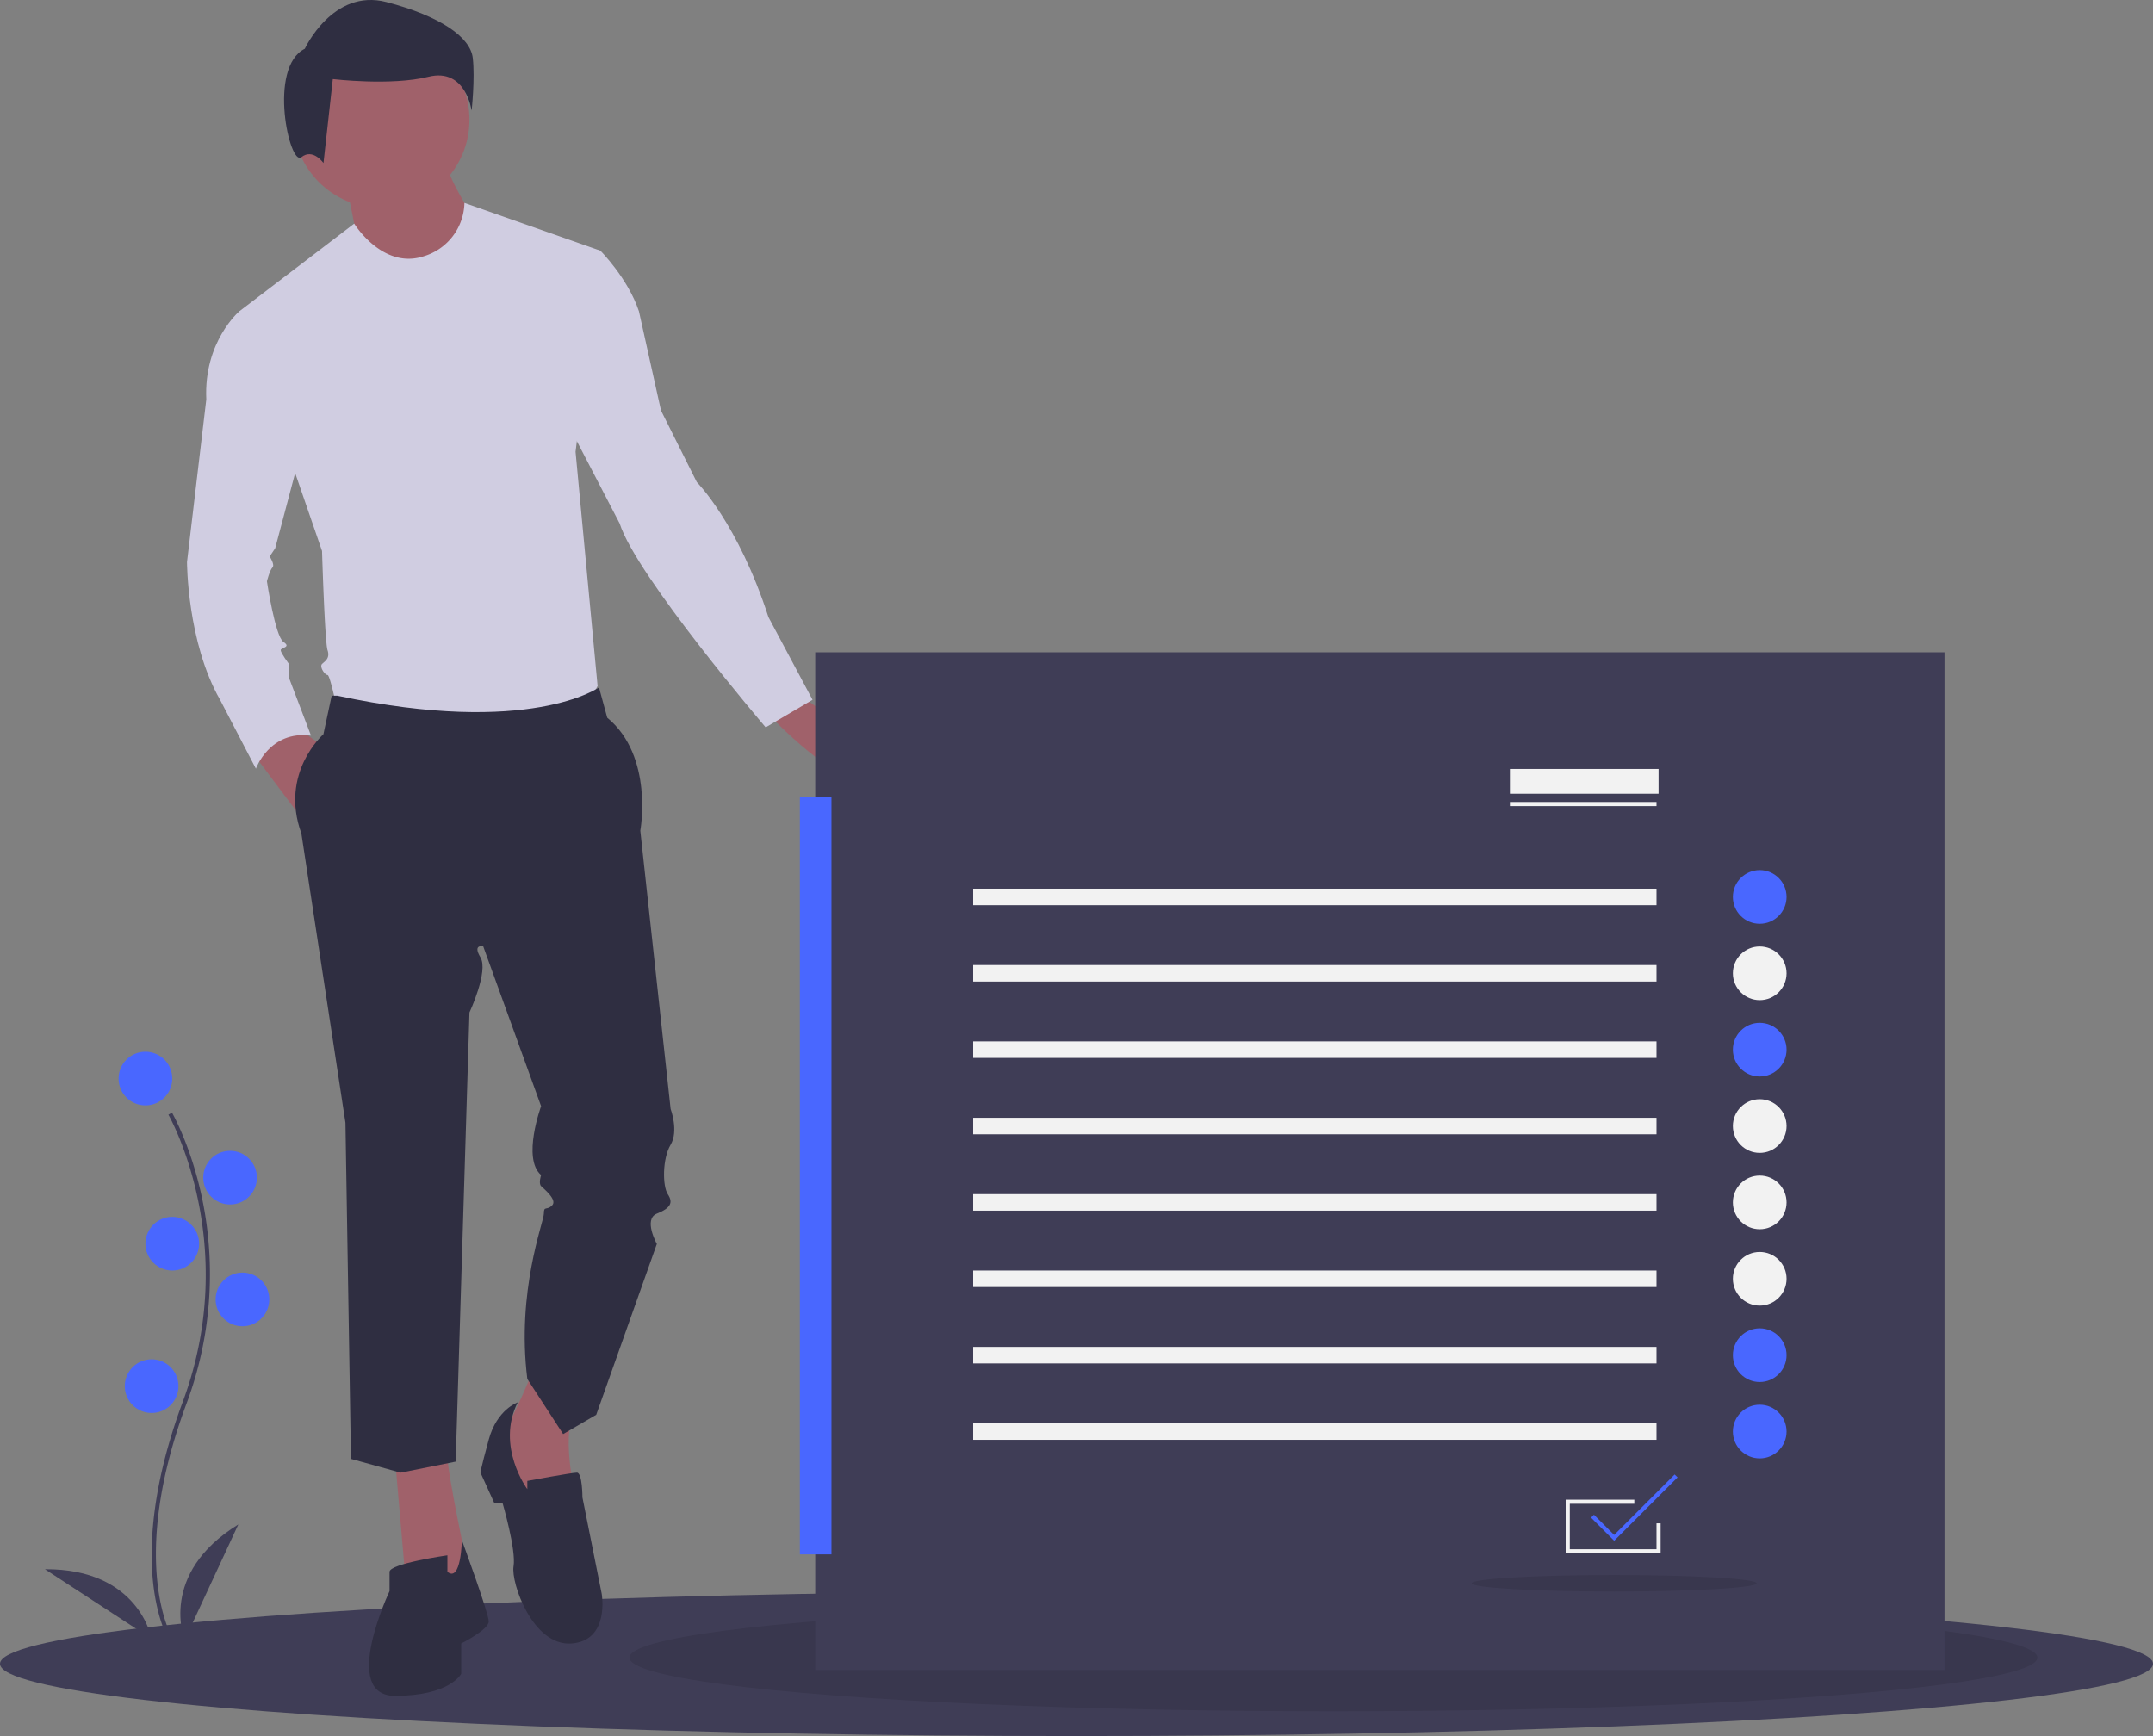 <svg data-name="Layer 1" xmlns="http://www.w3.org/2000/svg" width="1042.884" height="841" viewBox="0 0 1042.884 841"><rect x="0" y="0" width="1042.884" height="841" fill="#808080" stroke="none"/><ellipse cx="521.442" cy="806" rx="521.442" ry="35" fill="#3f3d56"/><ellipse cx="645.884" cy="803" rx="341" ry="26" opacity=".1"/><path d="M191.36 706.733l5.339 61.4 24.026 5.34 5.339-16.018s-9.344-44.048-9.344-52.056zm66.738-42.713s-10.678 26.696-14.682 29.366 12.013 37.373 12.013 37.373l24.026-4.004s-8.009-28.03-1.335-44.048z" fill="#a0616a"/><path d="M250.757 679.37s-10.01 3.337-14.015 18.02-4.004 16.017-4.004 16.017l6.674 14.683h4.004s6.674 22.691 5.339 30.7 9.343 38.708 28.03 37.374 14.683-24.026 14.683-24.026l-9.344-46.718s0-12.013-2.67-12.013-24.025 4.005-24.025 4.005v4.004s-15.35-20.69-4.672-42.046zm-34.037 82.09v-8.01s-28.03 4.005-28.03 8.01v9.343s-24.026 50.721 2.67 50.721 32.034-10.678 32.034-10.678v-14.682s13.348-6.674 13.348-10.679-13.025-39.377-13.025-39.377-.323 20.69-6.997 15.351z" fill="#2f2e41"/><circle cx="184.686" cy="58.03" r="42.713" fill="#a0616a"/><path d="M168 90.732s5.34 25.361 5.34 28.03 25.36 14.683 25.36 14.683l22.692-4.004 8.009-24.026s-13.348-20.022-13.348-28.03z" fill="#a0616a"/><path d="M171.574 108.329s13.779 22.447 33.8 15.773A27.612 27.612 0 00224.96 98.29l65.84 23.142-12.012 97.44 10.678 113.456-8.009 14.682h-117.46s-4.005-20.022-5.34-20.022-4.004-4.004-2.67-5.339 4.005-2.67 2.67-6.674-2.67-48.052-2.67-48.052l-40.043-116.125z" fill="#d0cde1"/><path d="M120.616 362.36l24.026 32.035s4.004-33.37 9.344-34.704l-13.348-9.344zM387.572 337s36.04 22.69 32.035 37.373-45.383-25.36-45.383-26.695 13.348-10.679 13.348-10.679z" fill="#a0616a"/><path d="M163.33 337h-2.67l-4.005 18.686s-21.356 18.687-10.678 48.052l21.356 140.152 2.67 162.843 24.026 6.674 26.696-5.339 6.673-217.569s9.344-20.022 5.34-26.696 1.334-5.339 1.334-5.339l28.03 77.418s-9.343 25.36 0 33.369c0 0-1.334 4.004 0 5.34s8.01 6.673 5.34 9.343-4.004 0-4.004 4.004-13.348 37.374-8.01 80.087l17.353 26.695 16.017-9.343 29.366-82.756s-6.674-12.013 0-14.683 8.008-5.34 5.339-9.344-2.67-17.352 1.334-24.026 0-17.352 0-17.352l-14.682-134.812s6.674-36.04-16.017-54.726l-4.005-14.683s-33.37 24.026-126.804 4.004zM147.645 23.618s13.561-29.383 39.553-22.602 40.684 16.951 41.814 27.122-.565 25.428-.565 25.428-2.825-20.907-20.907-16.387-46.334 1.13-46.334 1.13l-4.52 40.684s-5.086-7.346-10.736-2.825-16.387-43.51 1.695-52.55z" fill="#2f2e41"/><path d="M135.966 150.798h-20.022S98.592 165.48 99.927 193.51l-9.343 78.752s0 38.708 16.017 66.739l17.352 33.369s6.674-18.687 26.696-16.017l-10.679-28.03v-6.675s-4.004-5.339-4.004-6.674 5.34-1.334 1.335-4.004-8.009-29.365-8.009-29.365 1.335-5.34 2.67-6.674-1.335-5.34-1.335-5.34l2.67-4.003 17.352-65.405zm132.144-33.37l22.69 4.004s13.348 13.348 18.687 29.365l10.679 48.053 17.352 34.704s20.022 20.022 34.704 65.404l21.357 40.043-22.692 13.348s-62.734-73.413-70.743-98.773l-34.704-66.74z" fill="#d0cde1"/><path fill="#3f3d56" d="M394.884 316h547v493h-547z"/><path fill="#4967ff" d="M387.456 386h15.294v367h-15.294z"/><path fill="#f2f2f2" d="M731.384 388.5h71v2h-71zm0-16h72v12h-72zm73 380h-46v-26h33.25v2h-31.25v22h42v-12.535h2V752.5zm-333-322h331v8h-331zm0 37h331v8h-331zm0 37h331v8h-331zm0 37h331v8h-331zm0 37h331v8h-331zm0 37h331v8h-331zm0 37h331v8h-331zm0 37h331v8h-331z"/><circle cx="852.384" cy="434.5" r="13" fill="#4967ff"/><circle cx="852.384" cy="471.5" r="13" fill="#f2f2f2"/><circle cx="852.384" cy="508.5" r="13" fill="#4967ff"/><circle cx="852.384" cy="545.5" r="13" fill="#f2f2f2"/><circle cx="852.384" cy="582.5" r="13" fill="#f2f2f2"/><circle cx="852.384" cy="619.5" r="13" fill="#f2f2f2"/><circle cx="852.384" cy="656.5" r="13" fill="#4967ff"/><circle cx="852.384" cy="693.5" r="13" fill="#4967ff"/><path fill="#4967ff" d="M781.884 746.414l-11.207-11.207 1.414-1.414 9.793 9.793 29.293-29.293 1.414 1.414-30.707 30.707z"/><ellipse cx="781.884" cy="767" rx="69" ry="4" opacity=".1"/><path d="M81.589 794.021c-.23-.375-5.641-9.41-7.517-28.171-1.72-17.213-.614-46.227 14.433-86.699 28.505-76.67-6.57-138.533-6.928-139.149l1.73-1.004c.091.156 9.142 15.929 14.489 41.044a179.061 179.061 0 01-7.416 99.807c-28.457 76.54-7.301 112.773-7.084 113.13z" fill="#3f3d56"/><circle cx="70.442" cy="522.5" r="13" fill="#4967ff"/><circle cx="111.442" cy="570.5" r="13" fill="#4967ff"/><circle cx="83.442" cy="602.5" r="13" fill="#4967ff"/><circle cx="117.442" cy="629.5" r="13" fill="#4967ff"/><circle cx="73.442" cy="671.5" r="13" fill="#4967ff"/><path d="M89.442 794.5s-13-32 26-56zm-15.988-.58s-5.916-34.03-51.708-33.738z" fill="#3f3d56"/></svg>